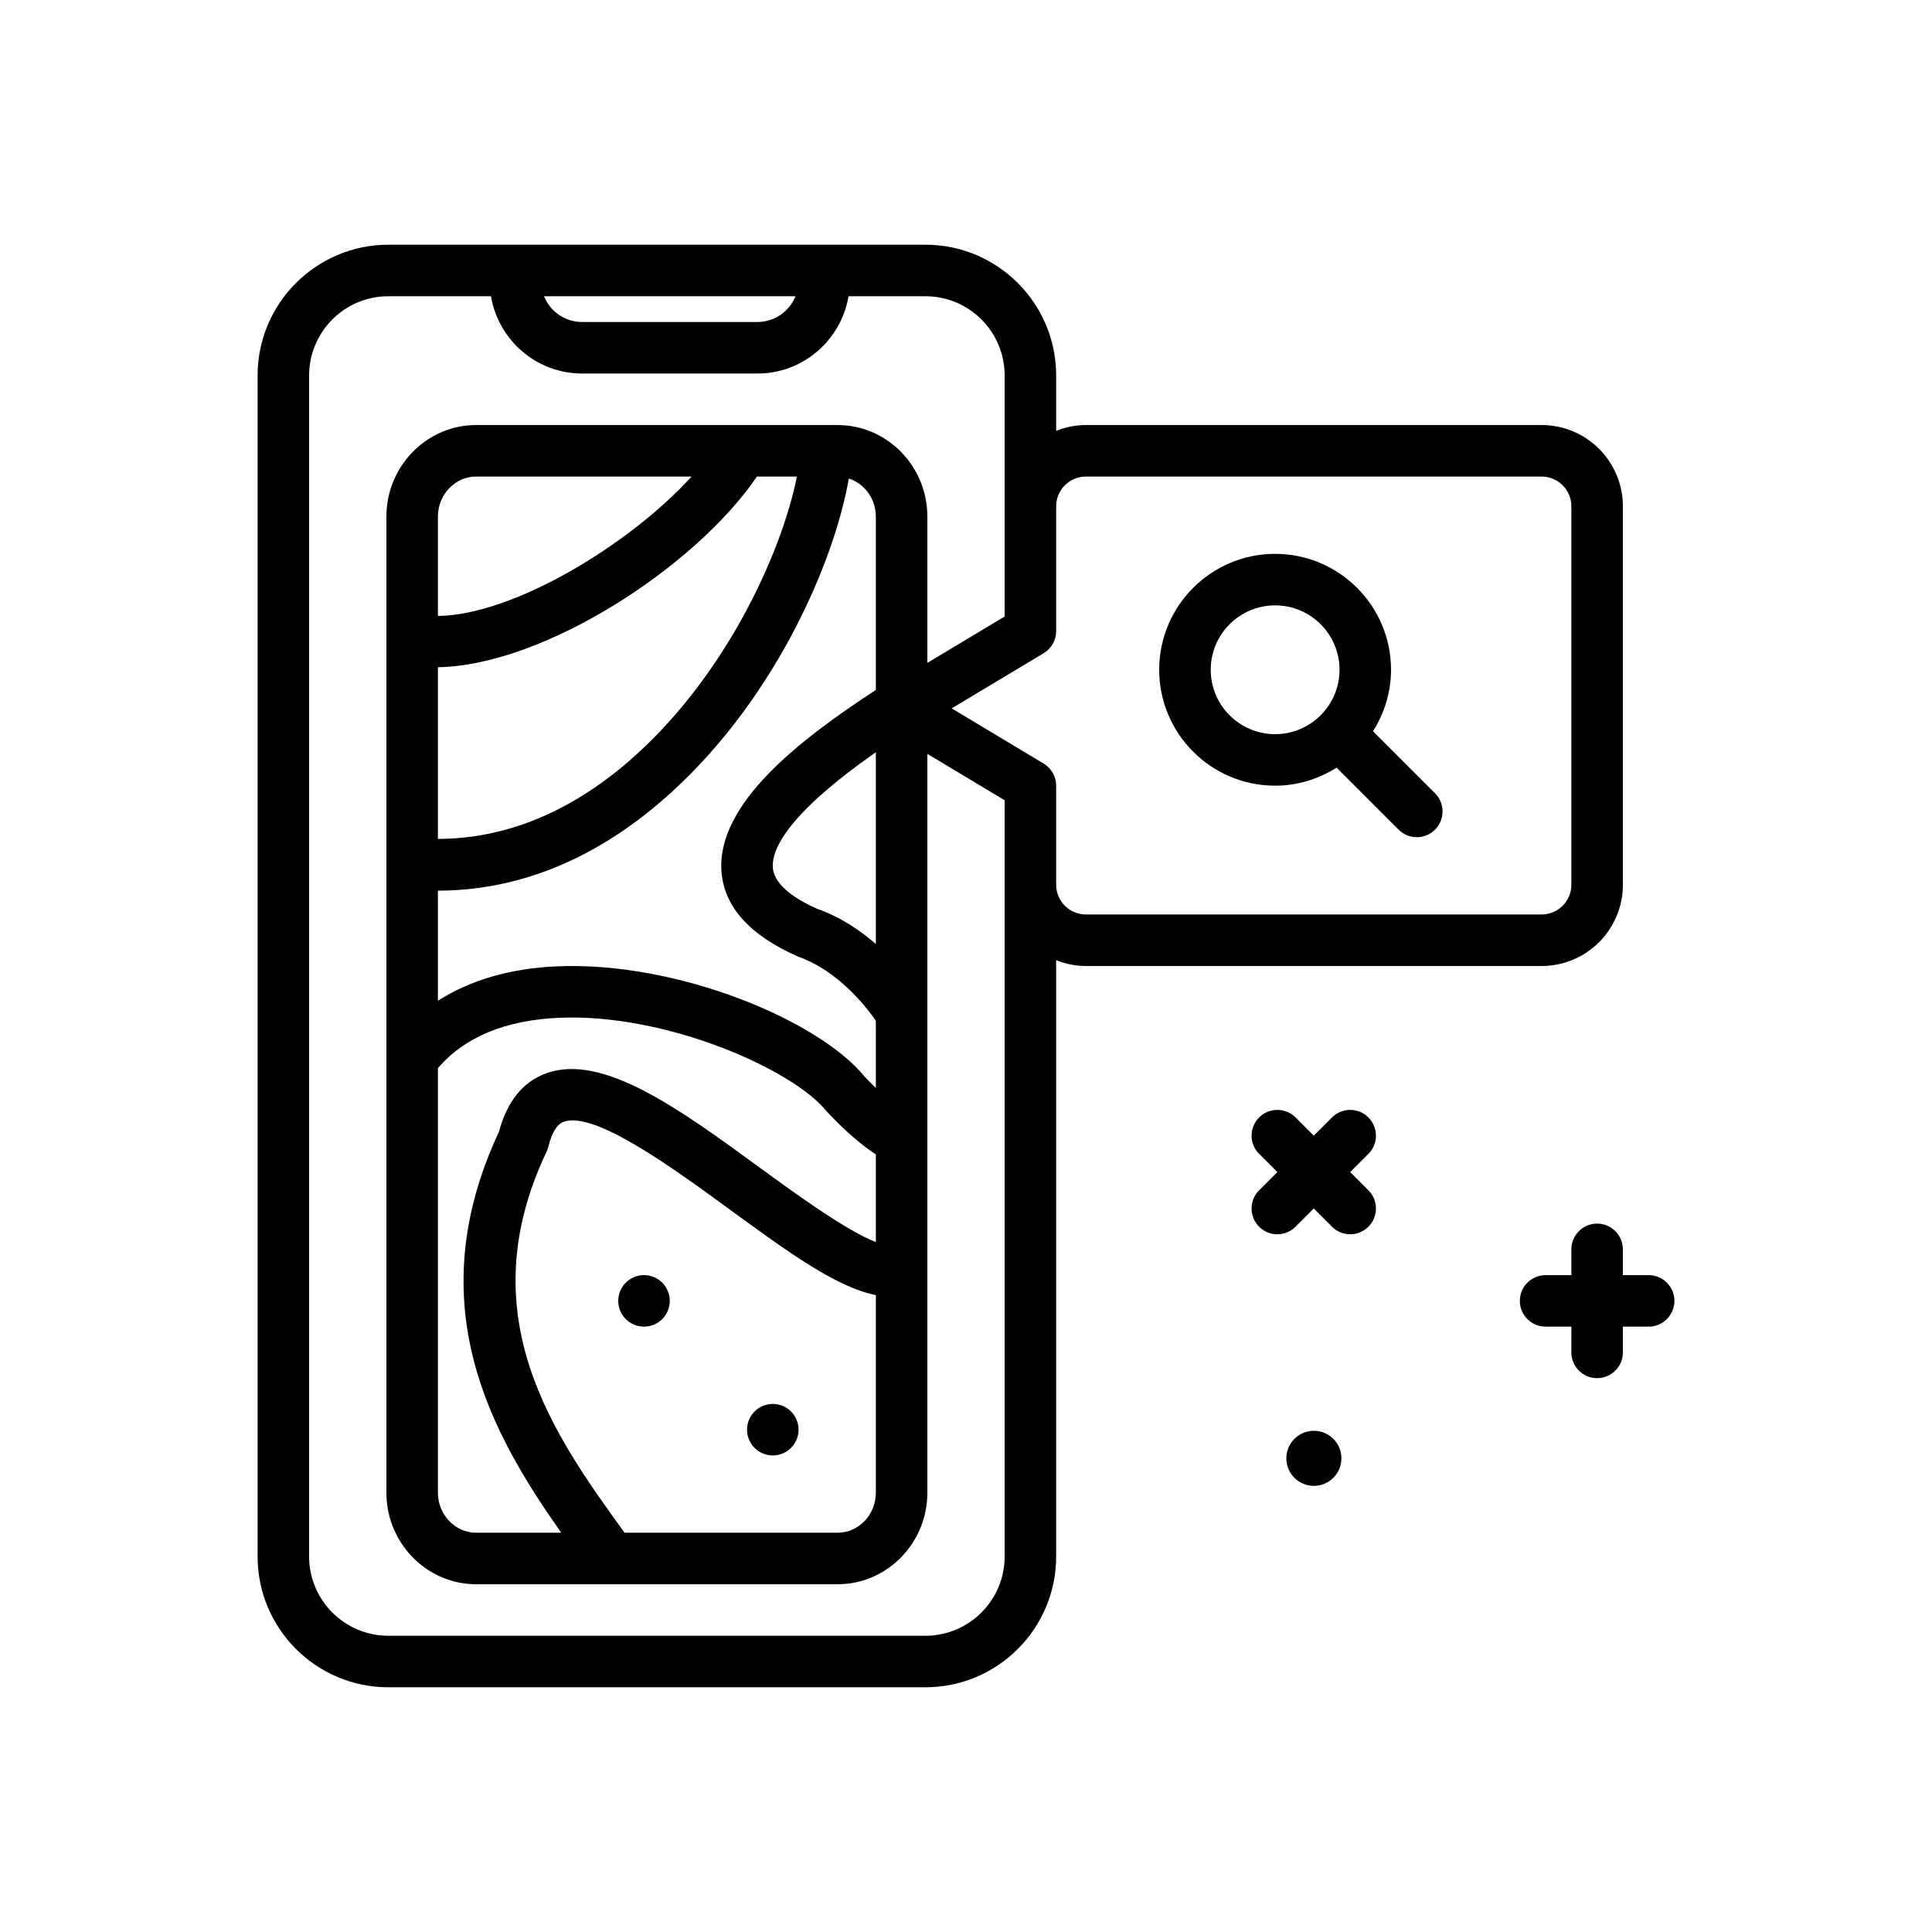 <svg id="terrain-search" enable-background="new 0 0 300 300" height="512" viewBox="0 0 300 300" width="512" xmlns="http://www.w3.org/2000/svg"><g><path d="m212.484 173.516c-1.562-1.562-4.094-1.562-5.656 0l-2.828 2.828-2.828-2.828c-1.562-1.562-4.094-1.562-5.656 0s-1.562 4.094 0 5.656l2.828 2.828-2.828 2.828c-1.562 1.562-1.562 4.094 0 5.656.781.781 1.805 1.172 2.828 1.172s2.047-.391 2.828-1.172l2.828-2.828 2.828 2.828c.781.781 1.805 1.172 2.828 1.172s2.047-.391 2.828-1.172c1.562-1.562 1.562-4.094 0-5.656l-2.828-2.828 2.828-2.828c1.563-1.563 1.563-4.094 0-5.656z"/><path d="m256 198h-4v-4c0-2.209-1.789-4-4-4s-4 1.791-4 4v4h-4c-2.211 0-4 1.791-4 4s1.789 4 4 4h4v4c0 2.209 1.789 4 4 4s4-1.791 4-4v-4h4c2.211 0 4-1.791 4-4s-1.789-4-4-4z"/><circle cx="204.018" cy="226.45" r="4.276"/><circle cx="120" cy="222" r="4"/><circle cx="100" cy="202" r="4"/><path d="m239.391 150c6.953 0 12.609-5.656 12.609-12.609v-58.782c0-6.953-5.656-12.609-12.609-12.609h-70.781c-1.63 0-3.178.335-4.609.901v-8.606c-.001-11.191-9.106-20.295-20.298-20.295h-83.406c-11.192 0-20.297 9.104-20.297 20.295v183.41c0 11.191 9.105 20.295 20.297 20.295h83.406c11.191 0 20.297-9.104 20.297-20.295v-92.606c1.431.566 2.979.901 4.609.901zm-115.863-104c-.947 2.341-3.235 4-5.911 4h-27.234c-2.676 0-4.964-1.659-5.911-4zm32.472 195.705c0 6.779-5.516 12.295-12.297 12.295h-83.406c-6.781 0-12.297-5.516-12.297-12.295v-183.41c0-6.779 5.516-12.295 12.297-12.295h15.944c1.145 6.794 7.028 12 14.142 12h27.234c7.113 0 12.997-5.206 14.142-12h11.944c6.781 0 12.297 5.516 12.297 12.295v37.439l-12 7.2v-22.711c0-7.842-6.254-14.223-13.938-14.223h-17.082l-.004-.002c0 .001-.001.001-.001.002h-39.037c-7.684 0-13.938 6.381-13.938 14.223v151.555c0 7.841 6.254 14.222 13.938 14.222h56.125c7.684 0 13.938-6.381 13.938-14.223v-114.712l12 7.2v117.44zm-59.023-3.705-.098-.137c-10.766-14.908-24.168-33.463-12-59.049.117-.244.207-.5.27-.764.539-2.182 1.34-3.482 2.387-3.863 4.777-1.729 17.004 7.213 25.938 13.74 8.935 6.527 16.429 11.968 22.527 13.176v30.674c0 3.432-2.664 6.223-5.938 6.223zm39.023-45.135c-4.534-1.733-12.558-7.563-17.809-11.399-12.664-9.25-24.621-17.992-33.398-14.795-3.605 1.314-6.062 4.363-7.309 9.064-12.616 26.918-1.047 47.05 9.664 62.264h-13.21c-3.273 0-5.938-2.791-5.938-6.223v-65.916c4.125-4.817 10.446-7.456 18.863-7.82 16.582-.711 36.168 7.986 41.391 14.416 3.006 3.231 5.579 5.372 7.746 6.805zm-12.262-118.865c-2.349 11.859-11.228 31.464-26.336 44.412-9.173 7.856-19.068 11.82-29.402 11.855v-26.662c16.449-.263 39.985-15.568 49.541-29.606h6.197zm-55.738 21.648v-15.425c0-3.432 2.664-6.223 5.938-6.223h33.449c-9.687 10.644-27.699 21.509-39.387 21.648zm0 42.654c12.294-.026 23.924-4.659 34.605-13.815 17.199-14.738 26.877-36.812 29.199-50.181 2.42.786 4.195 3.125 4.195 5.917v26.914c-11.611 7.584-24.82 17.646-23.961 28.268.441 5.432 4.352 9.816 11.918 13.15 6.239 2.192 10.6 7.858 12.043 9.942v10.448c-.546-.531-1.102-1.081-1.707-1.73-7.109-8.77-29.035-17.949-47.777-17.166-7.273.315-13.51 2.146-18.516 5.346v-17.093zm68 8.285c-2.491-2.162-5.543-4.219-9.102-5.464-3.012-1.334-6.656-3.521-6.887-6.363-.241-3.002 2.509-8.502 15.988-17.956v29.783zm28-9.196v-15.391c0-1.404-.738-2.707-1.941-3.43l-14.286-8.57 14.285-8.57c1.204-.723 1.942-2.026 1.942-3.43v-19.391c0-2.541 2.066-4.609 4.609-4.609h70.781c2.543 0 4.609 2.068 4.609 4.609v58.781c0 2.541-2.066 4.609-4.609 4.609h-70.781c-2.543.001-4.609-2.067-4.609-4.608z"/><path d="m198 122c3.514 0 6.771-1.051 9.544-2.799l9.627 9.627c.781.781 1.805 1.172 2.828 1.172s2.047-.391 2.828-1.172c1.562-1.562 1.562-4.094 0-5.656l-9.627-9.627c1.748-2.774 2.799-6.03 2.799-9.544 0-9.926-8.074-18-18-18s-18 8.074-18 18 8.075 17.999 18.001 17.999zm0-28c5.516 0 10 4.486 10 10s-4.484 10-10 10-10-4.486-10-10 4.484-10 10-10z"/></g></svg>